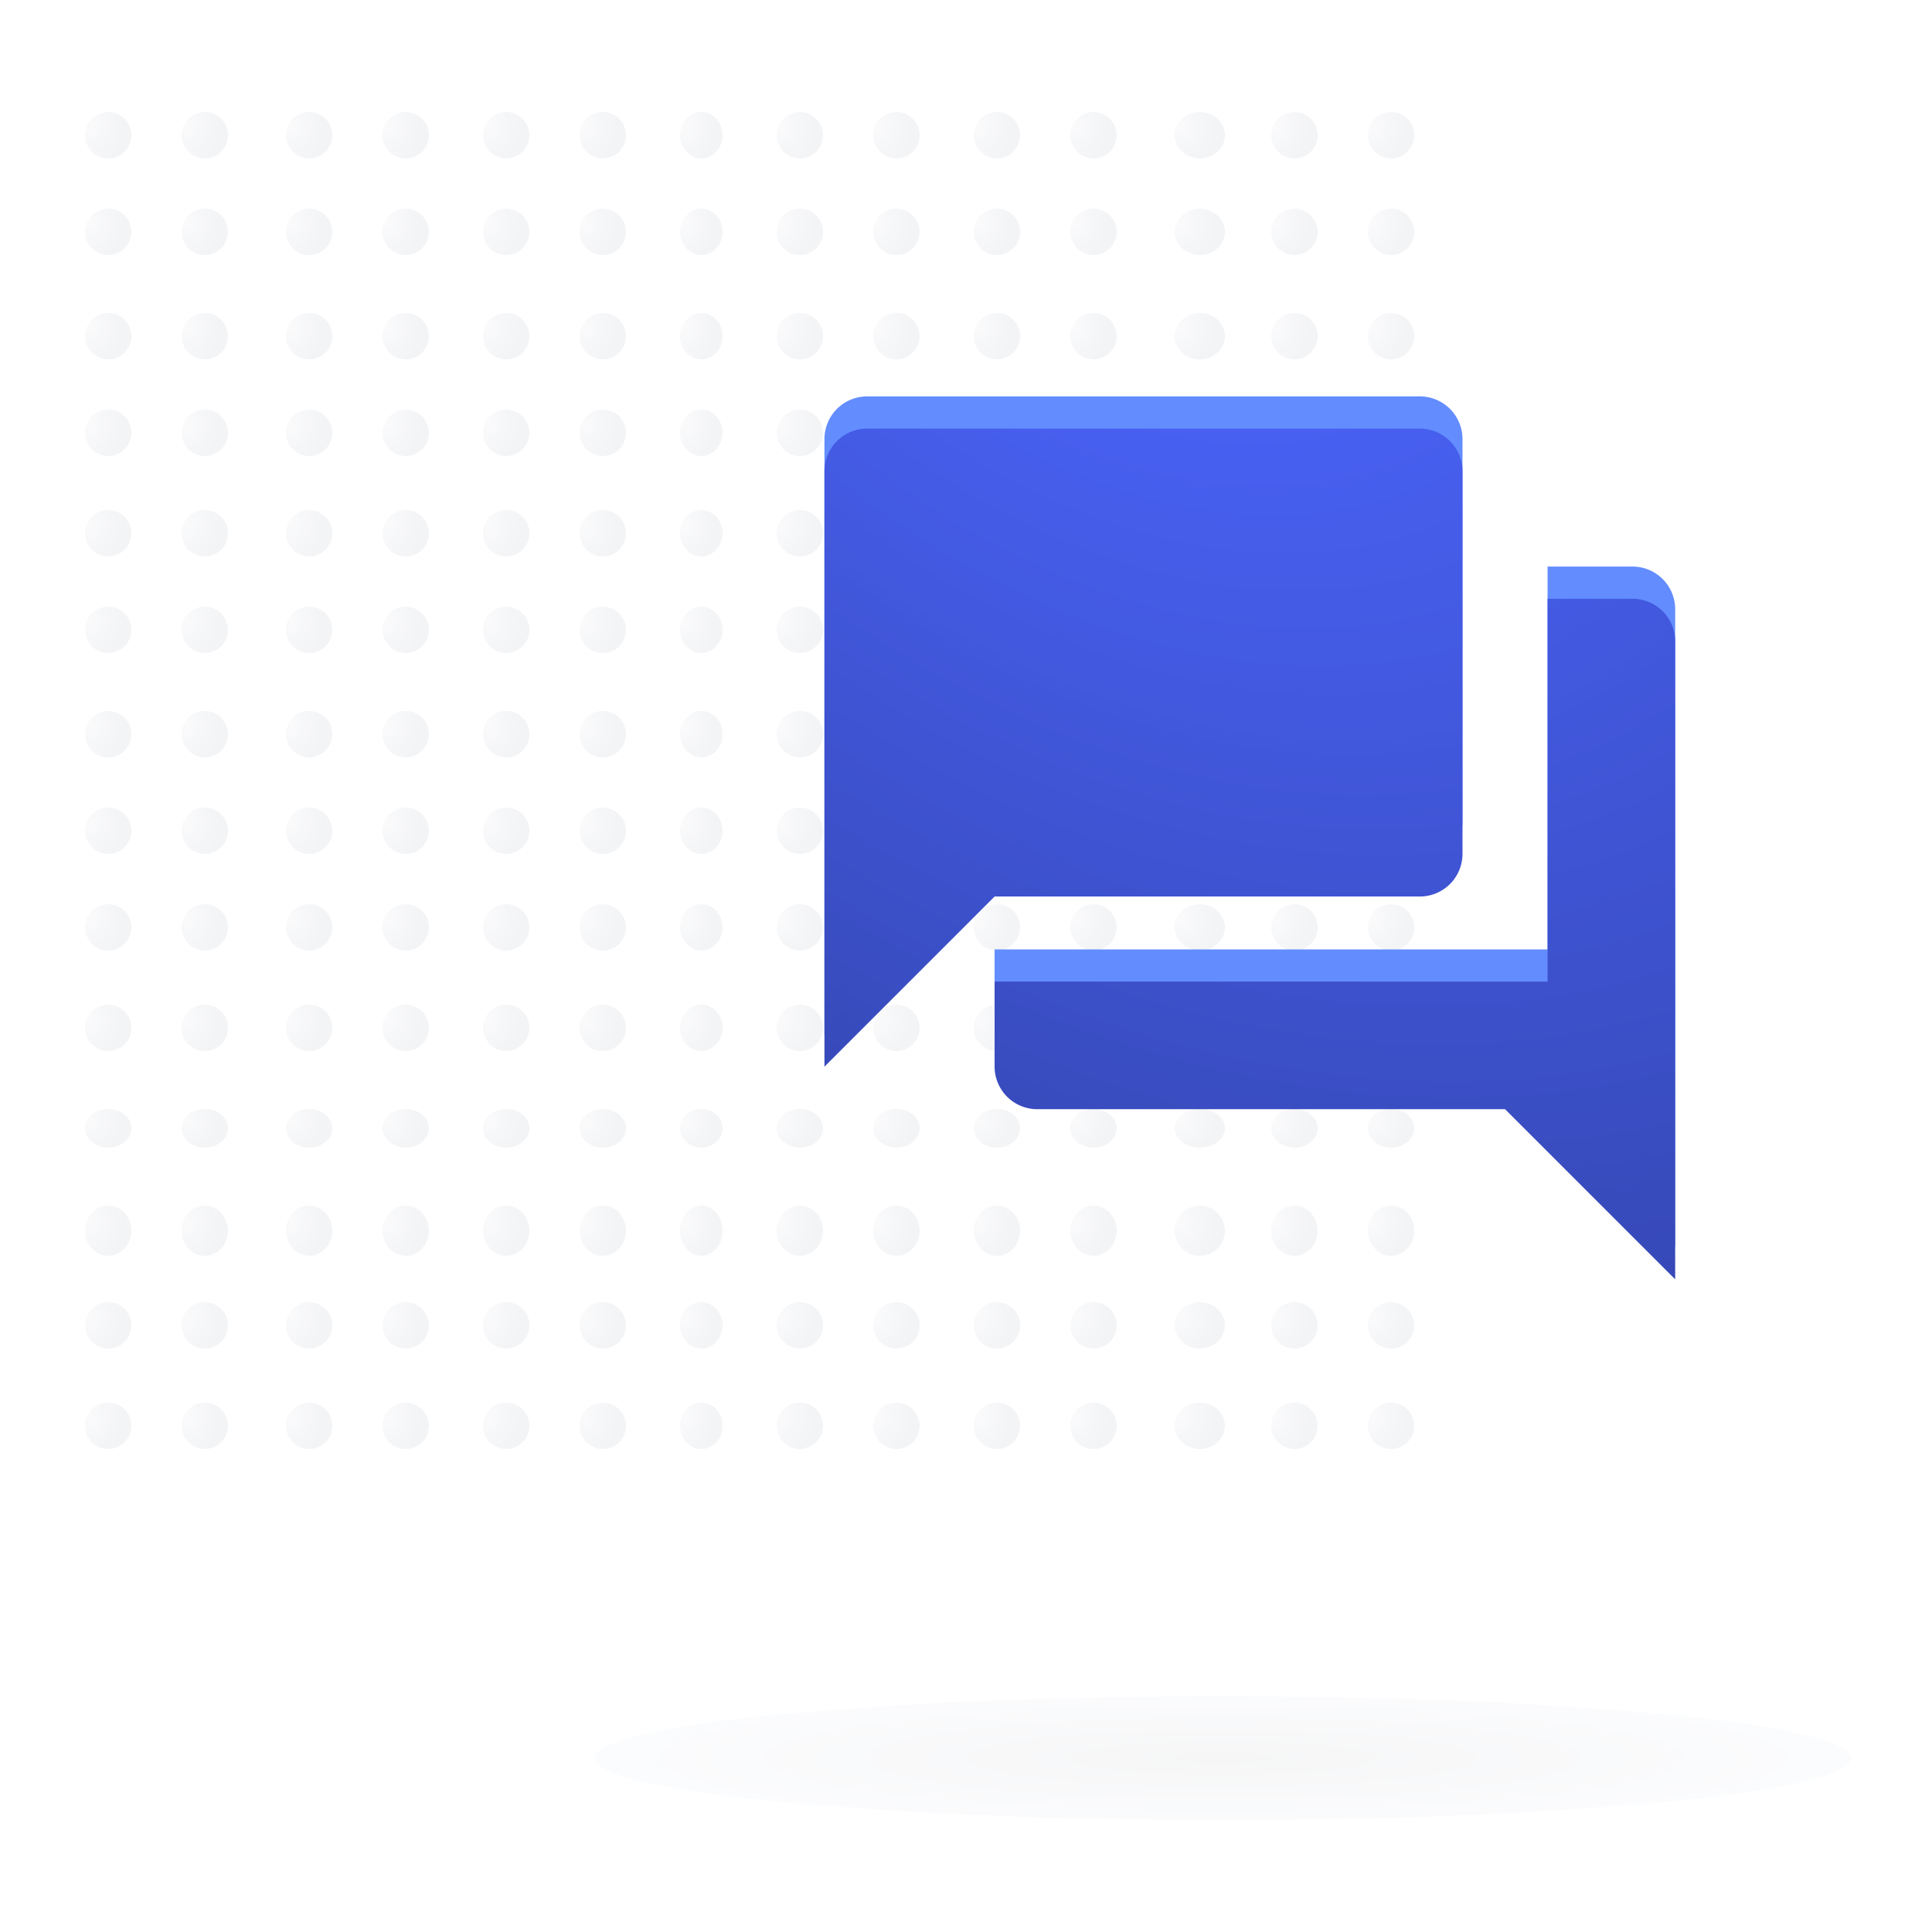 <svg xmlns="http://www.w3.org/2000/svg" xmlns:xlink="http://www.w3.org/1999/xlink" width="500" height="500" viewBox="0 0 500 500">
  <rect x="0" y="0" width="500" height="500" fill="#808080" stroke="none"/>
  <defs>
    <radialGradient id="radial-gradient" cx="0.5" cy="0.5" r="0.478" gradientTransform="translate(0 -0.081) scale(1 1.161)" gradientUnits="objectBoundingBox">
      <stop offset="0" stop-color="#bfc1c6"/>
      <stop offset="1" stop-color="#e7ebf5"/>
    </radialGradient>
    <radialGradient id="radial-gradient-2" cx="0.085" cy="0.287" r="0.797" gradientTransform="translate(0 -0.027) scale(1 1.161)" gradientUnits="objectBoundingBox">
      <stop offset="0" stop-color="#ecedf1"/>
      <stop offset="1" stop-color="#d0d3db"/>
    </radialGradient>
    <radialGradient id="radial-gradient-198" cx="-0.102" cy="-0.404" r="2.813" gradientTransform="matrix(0.678, 0.735, -0.526, 0.485, 0.195, -0.22)" gradientUnits="objectBoundingBox">
      <stop offset="0" stop-color="#4c65ff"/>
      <stop offset="0.123" stop-color="#4b64fc"/>
      <stop offset="1" stop-color="#263380"/>
    </radialGradient>
    <clipPath id="clip-Artboard_1">
      <rect width="500" height="500"/>
    </clipPath>
  </defs>
  <g id="Artboard_1" data-name="Artboard – 1" clip-path="url(#clip-Artboard_1)">
    <rect width="500" height="500" fill="#fff"/>
    <ellipse id="Ellipse_9" data-name="Ellipse 9" cx="162.5" cy="16" rx="162.5" ry="16" transform="translate(154 439)" opacity="0.14" fill="url(#radial-gradient)"/>
    <g id="Component_1_1" data-name="Component 1 – 1" transform="translate(22 29)">
      <g id="Group_29" data-name="Group 29" transform="translate(0.332 0.125)" opacity="0.259">
        <g id="Group_3" data-name="Group 3" transform="translate(0 179.64)">
          <circle id="Ellipse_1" data-name="Ellipse 1" cx="6" cy="6" r="6" transform="translate(-0.331 154.235)" fill="url(#radial-gradient-2)"/>
          <circle id="Ellipse_14" data-name="Ellipse 14" cx="6" cy="6" r="6" transform="translate(-0.331 128.235)" fill="url(#radial-gradient-2)"/>
          <ellipse id="Ellipse_21" data-name="Ellipse 21" cx="6" cy="6.5" rx="6" ry="6.5" transform="translate(-0.331 103.235)" fill="url(#radial-gradient-2)"/>
          <ellipse id="Ellipse_28" data-name="Ellipse 28" cx="6" cy="5" rx="6" ry="5" transform="translate(-0.331 78.235)" fill="url(#radial-gradient-2)"/>
          <circle id="Ellipse_35" data-name="Ellipse 35" cx="6" cy="6" r="6" transform="translate(-0.331 51.235)" fill="url(#radial-gradient-2)"/>
          <circle id="Ellipse_42" data-name="Ellipse 42" cx="6" cy="6" r="6" transform="translate(-0.331 25.235)" fill="url(#radial-gradient-2)"/>
          <circle id="Ellipse_49" data-name="Ellipse 49" cx="6" cy="6" r="6" transform="translate(-0.331 0.235)" fill="url(#radial-gradient-2)"/>
          <circle id="Ellipse_2" data-name="Ellipse 2" cx="6" cy="6" r="6" transform="translate(24.669 154.235)" fill="url(#radial-gradient-2)"/>
          <circle id="Ellipse_13" data-name="Ellipse 13" cx="6" cy="6" r="6" transform="translate(24.669 128.235)" fill="url(#radial-gradient-2)"/>
          <ellipse id="Ellipse_20" data-name="Ellipse 20" cx="6" cy="6.5" rx="6" ry="6.5" transform="translate(24.669 103.235)" fill="url(#radial-gradient-2)"/>
          <ellipse id="Ellipse_27" data-name="Ellipse 27" cx="6" cy="5" rx="6" ry="5" transform="translate(24.669 78.235)" fill="url(#radial-gradient-2)"/>
          <circle id="Ellipse_34" data-name="Ellipse 34" cx="6" cy="6" r="6" transform="translate(24.669 51.235)" fill="url(#radial-gradient-2)"/>
          <circle id="Ellipse_41" data-name="Ellipse 41" cx="6" cy="6" r="6" transform="translate(24.669 25.235)" fill="url(#radial-gradient-2)"/>
          <circle id="Ellipse_48" data-name="Ellipse 48" cx="6" cy="6" r="6" transform="translate(24.669 0.235)" fill="url(#radial-gradient-2)"/>
          <circle id="Ellipse_7" data-name="Ellipse 7" cx="6" cy="6" r="6" transform="translate(102.669 154.235)" fill="url(#radial-gradient-2)"/>
          <circle id="Ellipse_10" data-name="Ellipse 10" cx="6" cy="6" r="6" transform="translate(102.669 128.235)" fill="url(#radial-gradient-2)"/>
          <ellipse id="Ellipse_17" data-name="Ellipse 17" cx="6" cy="6.5" rx="6" ry="6.5" transform="translate(102.669 103.235)" fill="url(#radial-gradient-2)"/>
          <ellipse id="Ellipse_24" data-name="Ellipse 24" cx="6" cy="5" rx="6" ry="5" transform="translate(102.669 78.235)" fill="url(#radial-gradient-2)"/>
          <circle id="Ellipse_31" data-name="Ellipse 31" cx="6" cy="6" r="6" transform="translate(102.669 51.235)" fill="url(#radial-gradient-2)"/>
          <circle id="Ellipse_38" data-name="Ellipse 38" cx="6" cy="6" r="6" transform="translate(102.669 25.235)" fill="url(#radial-gradient-2)"/>
          <circle id="Ellipse_45" data-name="Ellipse 45" cx="6" cy="6" r="6" transform="translate(102.669 0.235)" fill="url(#radial-gradient-2)"/>
          <circle id="Ellipse_3" data-name="Ellipse 3" cx="6" cy="6" r="6" transform="translate(51.669 154.235)" fill="url(#radial-gradient-2)"/>
          <circle id="Ellipse_12" data-name="Ellipse 12" cx="6" cy="6" r="6" transform="translate(51.669 128.235)" fill="url(#radial-gradient-2)"/>
          <ellipse id="Ellipse_19" data-name="Ellipse 19" cx="6" cy="6.5" rx="6" ry="6.5" transform="translate(51.669 103.235)" fill="url(#radial-gradient-2)"/>
          <ellipse id="Ellipse_26" data-name="Ellipse 26" cx="6" cy="5" rx="6" ry="5" transform="translate(51.669 78.235)" fill="url(#radial-gradient-2)"/>
          <circle id="Ellipse_33" data-name="Ellipse 33" cx="6" cy="6" r="6" transform="translate(51.669 51.235)" fill="url(#radial-gradient-2)"/>
          <circle id="Ellipse_40" data-name="Ellipse 40" cx="6" cy="6" r="6" transform="translate(51.669 25.235)" fill="url(#radial-gradient-2)"/>
          <circle id="Ellipse_47" data-name="Ellipse 47" cx="6" cy="6" r="6" transform="translate(51.669 0.235)" fill="url(#radial-gradient-2)"/>
          <circle id="Ellipse_6" data-name="Ellipse 6" cx="6" cy="6" r="6" transform="translate(127.669 154.235)" fill="url(#radial-gradient-2)"/>
          <circle id="Ellipse_9-2" data-name="Ellipse 9" cx="6" cy="6" r="6" transform="translate(127.669 128.235)" fill="url(#radial-gradient-2)"/>
          <ellipse id="Ellipse_16" data-name="Ellipse 16" cx="6" cy="6.5" rx="6" ry="6.5" transform="translate(127.669 103.235)" fill="url(#radial-gradient-2)"/>
          <ellipse id="Ellipse_23" data-name="Ellipse 23" cx="6" cy="5" rx="6" ry="5" transform="translate(127.669 78.235)" fill="url(#radial-gradient-2)"/>
          <circle id="Ellipse_30" data-name="Ellipse 30" cx="6" cy="6" r="6" transform="translate(127.669 51.235)" fill="url(#radial-gradient-2)"/>
          <circle id="Ellipse_37" data-name="Ellipse 37" cx="6" cy="6" r="6" transform="translate(127.669 25.235)" fill="url(#radial-gradient-2)"/>
          <circle id="Ellipse_44" data-name="Ellipse 44" cx="6" cy="6" r="6" transform="translate(127.669 0.235)" fill="url(#radial-gradient-2)"/>
          <circle id="Ellipse_4" data-name="Ellipse 4" cx="6" cy="6" r="6" transform="translate(76.669 154.235)" fill="url(#radial-gradient-2)"/>
          <circle id="Ellipse_11" data-name="Ellipse 11" cx="6" cy="6" r="6" transform="translate(76.669 128.235)" fill="url(#radial-gradient-2)"/>
          <ellipse id="Ellipse_18" data-name="Ellipse 18" cx="6" cy="6.5" rx="6" ry="6.5" transform="translate(76.669 103.235)" fill="url(#radial-gradient-2)"/>
          <ellipse id="Ellipse_25" data-name="Ellipse 25" cx="6" cy="5" rx="6" ry="5" transform="translate(76.669 78.235)" fill="url(#radial-gradient-2)"/>
          <circle id="Ellipse_32" data-name="Ellipse 32" cx="6" cy="6" r="6" transform="translate(76.669 51.235)" fill="url(#radial-gradient-2)"/>
          <circle id="Ellipse_39" data-name="Ellipse 39" cx="6" cy="6" r="6" transform="translate(76.669 25.235)" fill="url(#radial-gradient-2)"/>
          <circle id="Ellipse_46" data-name="Ellipse 46" cx="6" cy="6" r="6" transform="translate(76.669 0.235)" fill="url(#radial-gradient-2)"/>
          <ellipse id="Ellipse_5" data-name="Ellipse 5" cx="5.5" cy="6" rx="5.5" ry="6" transform="translate(153.669 154.235)" fill="url(#radial-gradient-2)"/>
          <ellipse id="Ellipse_8" data-name="Ellipse 8" cx="5.5" cy="6" rx="5.5" ry="6" transform="translate(153.669 128.235)" fill="url(#radial-gradient-2)"/>
          <ellipse id="Ellipse_15" data-name="Ellipse 15" cx="5.5" cy="6.5" rx="5.5" ry="6.5" transform="translate(153.669 103.235)" fill="url(#radial-gradient-2)"/>
          <ellipse id="Ellipse_22" data-name="Ellipse 22" cx="5.5" cy="5" rx="5.5" ry="5" transform="translate(153.669 78.235)" fill="url(#radial-gradient-2)"/>
          <ellipse id="Ellipse_29" data-name="Ellipse 29" cx="5.5" cy="6" rx="5.5" ry="6" transform="translate(153.669 51.235)" fill="url(#radial-gradient-2)"/>
          <ellipse id="Ellipse_36" data-name="Ellipse 36" cx="5.5" cy="6" rx="5.5" ry="6" transform="translate(153.669 25.235)" fill="url(#radial-gradient-2)"/>
          <ellipse id="Ellipse_43" data-name="Ellipse 43" cx="5.5" cy="6" rx="5.5" ry="6" transform="translate(153.669 0.235)" fill="url(#radial-gradient-2)"/>
        </g>
        <g id="Group_3-2" data-name="Group 3" transform="translate(0 0)">
          <circle id="Ellipse_1-2" data-name="Ellipse 1" cx="6" cy="6" r="6" transform="translate(-0.331 154.875)" fill="url(#radial-gradient-2)"/>
          <circle id="Ellipse_14-2" data-name="Ellipse 14" cx="6" cy="6" r="6" transform="translate(-0.331 127.875)" fill="url(#radial-gradient-2)"/>
          <circle id="Ellipse_21-2" data-name="Ellipse 21" cx="6" cy="6" r="6" transform="translate(-0.331 102.875)" fill="url(#radial-gradient-2)"/>
          <circle id="Ellipse_28-2" data-name="Ellipse 28" cx="6" cy="6" r="6" transform="translate(-0.331 76.875)" fill="url(#radial-gradient-2)"/>
          <circle id="Ellipse_35-2" data-name="Ellipse 35" cx="6" cy="6" r="6" transform="translate(-0.331 51.875)" fill="url(#radial-gradient-2)"/>
          <circle id="Ellipse_42-2" data-name="Ellipse 42" cx="6" cy="6" r="6" transform="translate(-0.331 24.875)" fill="url(#radial-gradient-2)"/>
          <circle id="Ellipse_49-2" data-name="Ellipse 49" cx="6" cy="6" r="6" transform="translate(-0.331 -0.125)" fill="url(#radial-gradient-2)"/>
          <circle id="Ellipse_2-2" data-name="Ellipse 2" cx="6" cy="6" r="6" transform="translate(24.669 154.875)" fill="url(#radial-gradient-2)"/>
          <circle id="Ellipse_13-2" data-name="Ellipse 13" cx="6" cy="6" r="6" transform="translate(24.669 127.875)" fill="url(#radial-gradient-2)"/>
          <circle id="Ellipse_20-2" data-name="Ellipse 20" cx="6" cy="6" r="6" transform="translate(24.669 102.875)" fill="url(#radial-gradient-2)"/>
          <circle id="Ellipse_27-2" data-name="Ellipse 27" cx="6" cy="6" r="6" transform="translate(24.669 76.875)" fill="url(#radial-gradient-2)"/>
          <circle id="Ellipse_34-2" data-name="Ellipse 34" cx="6" cy="6" r="6" transform="translate(24.669 51.875)" fill="url(#radial-gradient-2)"/>
          <circle id="Ellipse_41-2" data-name="Ellipse 41" cx="6" cy="6" r="6" transform="translate(24.669 24.875)" fill="url(#radial-gradient-2)"/>
          <circle id="Ellipse_48-2" data-name="Ellipse 48" cx="6" cy="6" r="6" transform="translate(24.669 -0.125)" fill="url(#radial-gradient-2)"/>
          <circle id="Ellipse_7-2" data-name="Ellipse 7" cx="6" cy="6" r="6" transform="translate(102.669 154.875)" fill="url(#radial-gradient-2)"/>
          <circle id="Ellipse_10-2" data-name="Ellipse 10" cx="6" cy="6" r="6" transform="translate(102.669 127.875)" fill="url(#radial-gradient-2)"/>
          <circle id="Ellipse_17-2" data-name="Ellipse 17" cx="6" cy="6" r="6" transform="translate(102.669 102.875)" fill="url(#radial-gradient-2)"/>
          <circle id="Ellipse_24-2" data-name="Ellipse 24" cx="6" cy="6" r="6" transform="translate(102.669 76.875)" fill="url(#radial-gradient-2)"/>
          <circle id="Ellipse_31-2" data-name="Ellipse 31" cx="6" cy="6" r="6" transform="translate(102.669 51.875)" fill="url(#radial-gradient-2)"/>
          <circle id="Ellipse_38-2" data-name="Ellipse 38" cx="6" cy="6" r="6" transform="translate(102.669 24.875)" fill="url(#radial-gradient-2)"/>
          <circle id="Ellipse_45-2" data-name="Ellipse 45" cx="6" cy="6" r="6" transform="translate(102.669 -0.125)" fill="url(#radial-gradient-2)"/>
          <circle id="Ellipse_3-2" data-name="Ellipse 3" cx="6" cy="6" r="6" transform="translate(51.669 154.875)" fill="url(#radial-gradient-2)"/>
          <circle id="Ellipse_12-2" data-name="Ellipse 12" cx="6" cy="6" r="6" transform="translate(51.669 127.875)" fill="url(#radial-gradient-2)"/>
          <circle id="Ellipse_19-2" data-name="Ellipse 19" cx="6" cy="6" r="6" transform="translate(51.669 102.875)" fill="url(#radial-gradient-2)"/>
          <circle id="Ellipse_26-2" data-name="Ellipse 26" cx="6" cy="6" r="6" transform="translate(51.669 76.875)" fill="url(#radial-gradient-2)"/>
          <circle id="Ellipse_33-2" data-name="Ellipse 33" cx="6" cy="6" r="6" transform="translate(51.669 51.875)" fill="url(#radial-gradient-2)"/>
          <circle id="Ellipse_40-2" data-name="Ellipse 40" cx="6" cy="6" r="6" transform="translate(51.669 24.875)" fill="url(#radial-gradient-2)"/>
          <circle id="Ellipse_47-2" data-name="Ellipse 47" cx="6" cy="6" r="6" transform="translate(51.669 -0.125)" fill="url(#radial-gradient-2)"/>
          <circle id="Ellipse_6-2" data-name="Ellipse 6" cx="6" cy="6" r="6" transform="translate(127.669 154.875)" fill="url(#radial-gradient-2)"/>
          <circle id="Ellipse_9-3" data-name="Ellipse 9" cx="6" cy="6" r="6" transform="translate(127.669 127.875)" fill="url(#radial-gradient-2)"/>
          <circle id="Ellipse_16-2" data-name="Ellipse 16" cx="6" cy="6" r="6" transform="translate(127.669 102.875)" fill="url(#radial-gradient-2)"/>
          <circle id="Ellipse_23-2" data-name="Ellipse 23" cx="6" cy="6" r="6" transform="translate(127.669 76.875)" fill="url(#radial-gradient-2)"/>
          <circle id="Ellipse_30-2" data-name="Ellipse 30" cx="6" cy="6" r="6" transform="translate(127.669 51.875)" fill="url(#radial-gradient-2)"/>
          <circle id="Ellipse_37-2" data-name="Ellipse 37" cx="6" cy="6" r="6" transform="translate(127.669 24.875)" fill="url(#radial-gradient-2)"/>
          <circle id="Ellipse_44-2" data-name="Ellipse 44" cx="6" cy="6" r="6" transform="translate(127.669 -0.125)" fill="url(#radial-gradient-2)"/>
          <circle id="Ellipse_4-2" data-name="Ellipse 4" cx="6" cy="6" r="6" transform="translate(76.669 154.875)" fill="url(#radial-gradient-2)"/>
          <circle id="Ellipse_11-2" data-name="Ellipse 11" cx="6" cy="6" r="6" transform="translate(76.669 127.875)" fill="url(#radial-gradient-2)"/>
          <circle id="Ellipse_18-2" data-name="Ellipse 18" cx="6" cy="6" r="6" transform="translate(76.669 102.875)" fill="url(#radial-gradient-2)"/>
          <circle id="Ellipse_25-2" data-name="Ellipse 25" cx="6" cy="6" r="6" transform="translate(76.669 76.875)" fill="url(#radial-gradient-2)"/>
          <circle id="Ellipse_32-2" data-name="Ellipse 32" cx="6" cy="6" r="6" transform="translate(76.669 51.875)" fill="url(#radial-gradient-2)"/>
          <circle id="Ellipse_39-2" data-name="Ellipse 39" cx="6" cy="6" r="6" transform="translate(76.669 24.875)" fill="url(#radial-gradient-2)"/>
          <circle id="Ellipse_46-2" data-name="Ellipse 46" cx="6" cy="6" r="6" transform="translate(76.669 -0.125)" fill="url(#radial-gradient-2)"/>
          <ellipse id="Ellipse_5-2" data-name="Ellipse 5" cx="5.5" cy="6" rx="5.5" ry="6" transform="translate(153.669 154.875)" fill="url(#radial-gradient-2)"/>
          <ellipse id="Ellipse_8-2" data-name="Ellipse 8" cx="5.5" cy="6" rx="5.5" ry="6" transform="translate(153.669 127.875)" fill="url(#radial-gradient-2)"/>
          <ellipse id="Ellipse_15-2" data-name="Ellipse 15" cx="5.5" cy="6" rx="5.5" ry="6" transform="translate(153.669 102.875)" fill="url(#radial-gradient-2)"/>
          <ellipse id="Ellipse_22-2" data-name="Ellipse 22" cx="5.5" cy="6" rx="5.5" ry="6" transform="translate(153.669 76.875)" fill="url(#radial-gradient-2)"/>
          <ellipse id="Ellipse_29-2" data-name="Ellipse 29" cx="5.5" cy="6" rx="5.5" ry="6" transform="translate(153.669 51.875)" fill="url(#radial-gradient-2)"/>
          <ellipse id="Ellipse_36-2" data-name="Ellipse 36" cx="5.5" cy="6" rx="5.5" ry="6" transform="translate(153.669 24.875)" fill="url(#radial-gradient-2)"/>
          <ellipse id="Ellipse_43-2" data-name="Ellipse 43" cx="5.5" cy="6" rx="5.5" ry="6" transform="translate(153.669 -0.125)" fill="url(#radial-gradient-2)"/>
        </g>
        <g id="Group_3-3" data-name="Group 3" transform="translate(178.319 179.64)">
          <circle id="Ellipse_1-3" data-name="Ellipse 1" cx="6" cy="6" r="6" transform="translate(0.35 154.235)" fill="url(#radial-gradient-2)"/>
          <circle id="Ellipse_14-3" data-name="Ellipse 14" cx="6" cy="6" r="6" transform="translate(0.35 128.235)" fill="url(#radial-gradient-2)"/>
          <ellipse id="Ellipse_21-3" data-name="Ellipse 21" cx="6" cy="6.5" rx="6" ry="6.5" transform="translate(0.35 103.235)" fill="url(#radial-gradient-2)"/>
          <ellipse id="Ellipse_28-3" data-name="Ellipse 28" cx="6" cy="5" rx="6" ry="5" transform="translate(0.35 78.235)" fill="url(#radial-gradient-2)"/>
          <circle id="Ellipse_35-3" data-name="Ellipse 35" cx="6" cy="6" r="6" transform="translate(0.35 51.235)" fill="url(#radial-gradient-2)"/>
          <circle id="Ellipse_42-3" data-name="Ellipse 42" cx="6" cy="6" r="6" transform="translate(0.35 25.235)" fill="url(#radial-gradient-2)"/>
          <circle id="Ellipse_49-3" data-name="Ellipse 49" cx="6" cy="6" r="6" transform="translate(0.35 0.235)" fill="url(#radial-gradient-2)"/>
          <circle id="Ellipse_2-3" data-name="Ellipse 2" cx="6" cy="6" r="6" transform="translate(25.35 154.235)" fill="url(#radial-gradient-2)"/>
          <circle id="Ellipse_13-3" data-name="Ellipse 13" cx="6" cy="6" r="6" transform="translate(25.35 128.235)" fill="url(#radial-gradient-2)"/>
          <ellipse id="Ellipse_20-3" data-name="Ellipse 20" cx="6" cy="6.5" rx="6" ry="6.5" transform="translate(25.35 103.235)" fill="url(#radial-gradient-2)"/>
          <ellipse id="Ellipse_27-3" data-name="Ellipse 27" cx="6" cy="5" rx="6" ry="5" transform="translate(25.35 78.235)" fill="url(#radial-gradient-2)"/>
          <circle id="Ellipse_34-3" data-name="Ellipse 34" cx="6" cy="6" r="6" transform="translate(25.35 51.235)" fill="url(#radial-gradient-2)"/>
          <circle id="Ellipse_41-3" data-name="Ellipse 41" cx="6" cy="6" r="6" transform="translate(25.35 25.235)" fill="url(#radial-gradient-2)"/>
          <circle id="Ellipse_48-3" data-name="Ellipse 48" cx="6" cy="6" r="6" transform="translate(25.35 0.235)" fill="url(#radial-gradient-2)"/>
          <ellipse id="Ellipse_7-3" data-name="Ellipse 7" cx="6.5" cy="6" rx="6.5" ry="6" transform="translate(103.35 154.235)" fill="url(#radial-gradient-2)"/>
          <ellipse id="Ellipse_10-3" data-name="Ellipse 10" cx="6.5" cy="6" rx="6.5" ry="6" transform="translate(103.35 128.235)" fill="url(#radial-gradient-2)"/>
          <circle id="Ellipse_17-3" data-name="Ellipse 17" cx="6.5" cy="6.5" r="6.5" transform="translate(103.35 103.235)" fill="url(#radial-gradient-2)"/>
          <ellipse id="Ellipse_24-3" data-name="Ellipse 24" cx="6.5" cy="5" rx="6.5" ry="5" transform="translate(103.35 78.235)" fill="url(#radial-gradient-2)"/>
          <ellipse id="Ellipse_31-3" data-name="Ellipse 31" cx="6.5" cy="6" rx="6.5" ry="6" transform="translate(103.35 51.235)" fill="url(#radial-gradient-2)"/>
          <ellipse id="Ellipse_38-3" data-name="Ellipse 38" cx="6.5" cy="6" rx="6.5" ry="6" transform="translate(103.35 25.235)" fill="url(#radial-gradient-2)"/>
          <ellipse id="Ellipse_45-3" data-name="Ellipse 45" cx="6.5" cy="6" rx="6.5" ry="6" transform="translate(103.35 0.235)" fill="url(#radial-gradient-2)"/>
          <circle id="Ellipse_3-3" data-name="Ellipse 3" cx="6" cy="6" r="6" transform="translate(51.35 154.235)" fill="url(#radial-gradient-2)"/>
          <circle id="Ellipse_12-3" data-name="Ellipse 12" cx="6" cy="6" r="6" transform="translate(51.35 128.235)" fill="url(#radial-gradient-2)"/>
          <ellipse id="Ellipse_19-3" data-name="Ellipse 19" cx="6" cy="6.5" rx="6" ry="6.5" transform="translate(51.35 103.235)" fill="url(#radial-gradient-2)"/>
          <ellipse id="Ellipse_26-3" data-name="Ellipse 26" cx="6" cy="5" rx="6" ry="5" transform="translate(51.35 78.235)" fill="url(#radial-gradient-2)"/>
          <circle id="Ellipse_33-3" data-name="Ellipse 33" cx="6" cy="6" r="6" transform="translate(51.35 51.235)" fill="url(#radial-gradient-2)"/>
          <circle id="Ellipse_40-3" data-name="Ellipse 40" cx="6" cy="6" r="6" transform="translate(51.35 25.235)" fill="url(#radial-gradient-2)"/>
          <circle id="Ellipse_47-3" data-name="Ellipse 47" cx="6" cy="6" r="6" transform="translate(51.35 0.235)" fill="url(#radial-gradient-2)"/>
          <circle id="Ellipse_6-3" data-name="Ellipse 6" cx="6" cy="6" r="6" transform="translate(128.35 154.235)" fill="url(#radial-gradient-2)"/>
          <circle id="Ellipse_9-4" data-name="Ellipse 9" cx="6" cy="6" r="6" transform="translate(128.35 128.235)" fill="url(#radial-gradient-2)"/>
          <ellipse id="Ellipse_16-3" data-name="Ellipse 16" cx="6" cy="6.5" rx="6" ry="6.5" transform="translate(128.35 103.235)" fill="url(#radial-gradient-2)"/>
          <ellipse id="Ellipse_23-3" data-name="Ellipse 23" cx="6" cy="5" rx="6" ry="5" transform="translate(128.35 78.235)" fill="url(#radial-gradient-2)"/>
          <circle id="Ellipse_30-3" data-name="Ellipse 30" cx="6" cy="6" r="6" transform="translate(128.35 51.235)" fill="url(#radial-gradient-2)"/>
          <circle id="Ellipse_37-3" data-name="Ellipse 37" cx="6" cy="6" r="6" transform="translate(128.35 25.235)" fill="url(#radial-gradient-2)"/>
          <circle id="Ellipse_44-3" data-name="Ellipse 44" cx="6" cy="6" r="6" transform="translate(128.35 0.235)" fill="url(#radial-gradient-2)"/>
          <circle id="Ellipse_4-3" data-name="Ellipse 4" cx="6" cy="6" r="6" transform="translate(76.35 154.235)" fill="url(#radial-gradient-2)"/>
          <circle id="Ellipse_11-3" data-name="Ellipse 11" cx="6" cy="6" r="6" transform="translate(76.35 128.235)" fill="url(#radial-gradient-2)"/>
          <ellipse id="Ellipse_18-3" data-name="Ellipse 18" cx="6" cy="6.5" rx="6" ry="6.5" transform="translate(76.35 103.235)" fill="url(#radial-gradient-2)"/>
          <ellipse id="Ellipse_25-3" data-name="Ellipse 25" cx="6" cy="5" rx="6" ry="5" transform="translate(76.35 78.235)" fill="url(#radial-gradient-2)"/>
          <circle id="Ellipse_32-3" data-name="Ellipse 32" cx="6" cy="6" r="6" transform="translate(76.35 51.235)" fill="url(#radial-gradient-2)"/>
          <circle id="Ellipse_39-3" data-name="Ellipse 39" cx="6" cy="6" r="6" transform="translate(76.35 25.235)" fill="url(#radial-gradient-2)"/>
          <circle id="Ellipse_46-3" data-name="Ellipse 46" cx="6" cy="6" r="6" transform="translate(76.35 0.235)" fill="url(#radial-gradient-2)"/>
          <circle id="Ellipse_5-3" data-name="Ellipse 5" cx="6" cy="6" r="6" transform="translate(153.35 154.235)" fill="url(#radial-gradient-2)"/>
          <circle id="Ellipse_8-3" data-name="Ellipse 8" cx="6" cy="6" r="6" transform="translate(153.35 128.235)" fill="url(#radial-gradient-2)"/>
          <ellipse id="Ellipse_15-3" data-name="Ellipse 15" cx="6" cy="6.5" rx="6" ry="6.5" transform="translate(153.35 103.235)" fill="url(#radial-gradient-2)"/>
          <ellipse id="Ellipse_22-3" data-name="Ellipse 22" cx="6" cy="5" rx="6" ry="5" transform="translate(153.35 78.235)" fill="url(#radial-gradient-2)"/>
          <circle id="Ellipse_29-3" data-name="Ellipse 29" cx="6" cy="6" r="6" transform="translate(153.35 51.235)" fill="url(#radial-gradient-2)"/>
          <circle id="Ellipse_36-3" data-name="Ellipse 36" cx="6" cy="6" r="6" transform="translate(153.35 25.235)" fill="url(#radial-gradient-2)"/>
          <circle id="Ellipse_43-3" data-name="Ellipse 43" cx="6" cy="6" r="6" transform="translate(153.35 0.235)" fill="url(#radial-gradient-2)"/>
        </g>
        <g id="Group_3-4" data-name="Group 3" transform="translate(178.319 0)">
          <circle id="Ellipse_1-4" data-name="Ellipse 1" cx="6" cy="6" r="6" transform="translate(0.35 154.875)" fill="url(#radial-gradient-2)"/>
          <circle id="Ellipse_14-4" data-name="Ellipse 14" cx="6" cy="6" r="6" transform="translate(0.35 127.875)" fill="url(#radial-gradient-2)"/>
          <circle id="Ellipse_21-4" data-name="Ellipse 21" cx="6" cy="6" r="6" transform="translate(0.35 102.875)" fill="url(#radial-gradient-2)"/>
          <circle id="Ellipse_28-4" data-name="Ellipse 28" cx="6" cy="6" r="6" transform="translate(0.35 76.875)" fill="url(#radial-gradient-2)"/>
          <circle id="Ellipse_35-4" data-name="Ellipse 35" cx="6" cy="6" r="6" transform="translate(0.35 51.875)" fill="url(#radial-gradient-2)"/>
          <circle id="Ellipse_42-4" data-name="Ellipse 42" cx="6" cy="6" r="6" transform="translate(0.35 24.875)" fill="url(#radial-gradient-2)"/>
          <circle id="Ellipse_49-4" data-name="Ellipse 49" cx="6" cy="6" r="6" transform="translate(0.35 -0.125)" fill="url(#radial-gradient-2)"/>
          <circle id="Ellipse_2-4" data-name="Ellipse 2" cx="6" cy="6" r="6" transform="translate(25.35 154.875)" fill="url(#radial-gradient-2)"/>
          <circle id="Ellipse_13-4" data-name="Ellipse 13" cx="6" cy="6" r="6" transform="translate(25.35 127.875)" fill="url(#radial-gradient-2)"/>
          <circle id="Ellipse_20-4" data-name="Ellipse 20" cx="6" cy="6" r="6" transform="translate(25.35 102.875)" fill="url(#radial-gradient-2)"/>
          <circle id="Ellipse_27-4" data-name="Ellipse 27" cx="6" cy="6" r="6" transform="translate(25.35 76.875)" fill="url(#radial-gradient-2)"/>
          <circle id="Ellipse_34-4" data-name="Ellipse 34" cx="6" cy="6" r="6" transform="translate(25.35 51.875)" fill="url(#radial-gradient-2)"/>
          <circle id="Ellipse_41-4" data-name="Ellipse 41" cx="6" cy="6" r="6" transform="translate(25.35 24.875)" fill="url(#radial-gradient-2)"/>
          <circle id="Ellipse_48-4" data-name="Ellipse 48" cx="6" cy="6" r="6" transform="translate(25.35 -0.125)" fill="url(#radial-gradient-2)"/>
          <ellipse id="Ellipse_7-4" data-name="Ellipse 7" cx="6.5" cy="6" rx="6.5" ry="6" transform="translate(103.35 154.875)" fill="url(#radial-gradient-2)"/>
          <ellipse id="Ellipse_10-4" data-name="Ellipse 10" cx="6.5" cy="6" rx="6.5" ry="6" transform="translate(103.35 127.875)" fill="url(#radial-gradient-2)"/>
          <ellipse id="Ellipse_17-4" data-name="Ellipse 17" cx="6.5" cy="6" rx="6.5" ry="6" transform="translate(103.35 102.875)" fill="url(#radial-gradient-2)"/>
          <ellipse id="Ellipse_24-4" data-name="Ellipse 24" cx="6.5" cy="6" rx="6.5" ry="6" transform="translate(103.35 76.875)" fill="url(#radial-gradient-2)"/>
          <ellipse id="Ellipse_31-4" data-name="Ellipse 31" cx="6.5" cy="6" rx="6.5" ry="6" transform="translate(103.35 51.875)" fill="url(#radial-gradient-2)"/>
          <ellipse id="Ellipse_38-4" data-name="Ellipse 38" cx="6.5" cy="6" rx="6.5" ry="6" transform="translate(103.35 24.875)" fill="url(#radial-gradient-2)"/>
          <ellipse id="Ellipse_45-4" data-name="Ellipse 45" cx="6.5" cy="6" rx="6.5" ry="6" transform="translate(103.35 -0.125)" fill="url(#radial-gradient-2)"/>
          <circle id="Ellipse_3-4" data-name="Ellipse 3" cx="6" cy="6" r="6" transform="translate(51.35 154.875)" fill="url(#radial-gradient-2)"/>
          <circle id="Ellipse_12-4" data-name="Ellipse 12" cx="6" cy="6" r="6" transform="translate(51.35 127.875)" fill="url(#radial-gradient-2)"/>
          <circle id="Ellipse_19-4" data-name="Ellipse 19" cx="6" cy="6" r="6" transform="translate(51.35 102.875)" fill="url(#radial-gradient-2)"/>
          <circle id="Ellipse_26-4" data-name="Ellipse 26" cx="6" cy="6" r="6" transform="translate(51.35 76.875)" fill="url(#radial-gradient-2)"/>
          <circle id="Ellipse_33-4" data-name="Ellipse 33" cx="6" cy="6" r="6" transform="translate(51.35 51.875)" fill="url(#radial-gradient-2)"/>
          <circle id="Ellipse_40-4" data-name="Ellipse 40" cx="6" cy="6" r="6" transform="translate(51.35 24.875)" fill="url(#radial-gradient-2)"/>
          <circle id="Ellipse_47-4" data-name="Ellipse 47" cx="6" cy="6" r="6" transform="translate(51.35 -0.125)" fill="url(#radial-gradient-2)"/>
          <circle id="Ellipse_6-4" data-name="Ellipse 6" cx="6" cy="6" r="6" transform="translate(128.35 154.875)" fill="url(#radial-gradient-2)"/>
          <circle id="Ellipse_9-5" data-name="Ellipse 9" cx="6" cy="6" r="6" transform="translate(128.35 127.875)" fill="url(#radial-gradient-2)"/>
          <circle id="Ellipse_16-4" data-name="Ellipse 16" cx="6" cy="6" r="6" transform="translate(128.35 102.875)" fill="url(#radial-gradient-2)"/>
          <circle id="Ellipse_23-4" data-name="Ellipse 23" cx="6" cy="6" r="6" transform="translate(128.35 76.875)" fill="url(#radial-gradient-2)"/>
          <circle id="Ellipse_30-4" data-name="Ellipse 30" cx="6" cy="6" r="6" transform="translate(128.35 51.875)" fill="url(#radial-gradient-2)"/>
          <circle id="Ellipse_37-4" data-name="Ellipse 37" cx="6" cy="6" r="6" transform="translate(128.35 24.875)" fill="url(#radial-gradient-2)"/>
          <circle id="Ellipse_44-4" data-name="Ellipse 44" cx="6" cy="6" r="6" transform="translate(128.35 -0.125)" fill="url(#radial-gradient-2)"/>
          <circle id="Ellipse_4-4" data-name="Ellipse 4" cx="6" cy="6" r="6" transform="translate(76.35 154.875)" fill="url(#radial-gradient-2)"/>
          <circle id="Ellipse_11-4" data-name="Ellipse 11" cx="6" cy="6" r="6" transform="translate(76.35 127.875)" fill="url(#radial-gradient-2)"/>
          <circle id="Ellipse_18-4" data-name="Ellipse 18" cx="6" cy="6" r="6" transform="translate(76.35 102.875)" fill="url(#radial-gradient-2)"/>
          <circle id="Ellipse_25-4" data-name="Ellipse 25" cx="6" cy="6" r="6" transform="translate(76.35 76.875)" fill="url(#radial-gradient-2)"/>
          <circle id="Ellipse_32-4" data-name="Ellipse 32" cx="6" cy="6" r="6" transform="translate(76.35 51.875)" fill="url(#radial-gradient-2)"/>
          <circle id="Ellipse_39-4" data-name="Ellipse 39" cx="6" cy="6" r="6" transform="translate(76.35 24.875)" fill="url(#radial-gradient-2)"/>
          <circle id="Ellipse_46-4" data-name="Ellipse 46" cx="6" cy="6" r="6" transform="translate(76.35 -0.125)" fill="url(#radial-gradient-2)"/>
          <circle id="Ellipse_5-4" data-name="Ellipse 5" cx="6" cy="6" r="6" transform="translate(153.35 154.875)" fill="url(#radial-gradient-2)"/>
          <circle id="Ellipse_8-4" data-name="Ellipse 8" cx="6" cy="6" r="6" transform="translate(153.35 127.875)" fill="url(#radial-gradient-2)"/>
          <circle id="Ellipse_15-4" data-name="Ellipse 15" cx="6" cy="6" r="6" transform="translate(153.35 102.875)" fill="url(#radial-gradient-2)"/>
          <circle id="Ellipse_22-4" data-name="Ellipse 22" cx="6" cy="6" r="6" transform="translate(153.35 76.875)" fill="url(#radial-gradient-2)"/>
          <circle id="Ellipse_29-4" data-name="Ellipse 29" cx="6" cy="6" r="6" transform="translate(153.35 51.875)" fill="url(#radial-gradient-2)"/>
          <circle id="Ellipse_36-4" data-name="Ellipse 36" cx="6" cy="6" r="6" transform="translate(153.35 24.875)" fill="url(#radial-gradient-2)"/>
          <circle id="Ellipse_43-4" data-name="Ellipse 43" cx="6" cy="6" r="6" transform="translate(153.35 -0.125)" fill="url(#radial-gradient-2)"/>
        </g>
      </g>
      <g id="Group_9" data-name="Group 9" transform="translate(-1352.026 -267.441)">
        <path id="Icon_material-question-answer" data-name="Icon material-question-answer" d="M212.162,47.034H190.145v99.077H47.034v22.017a11.041,11.041,0,0,0,11.009,11.008H179.136L223.17,223.17V58.043A11.041,11.041,0,0,0,212.162,47.034Zm-44.034,66.051V14.009A11.041,11.041,0,0,0,157.119,3H14.009A11.041,11.041,0,0,0,3,14.009V168.128l44.034-44.034H157.119A11.041,11.041,0,0,0,168.128,113.085Z" transform="translate(1540.391 338.032)" fill="#638dff"/>
        <path id="Icon_material-question-answer-2" data-name="Icon material-question-answer" d="M212.162,47.034H190.145v99.077H47.034v22.017a11.041,11.041,0,0,0,11.009,11.008H179.136L223.17,223.17V58.043A11.041,11.041,0,0,0,212.162,47.034Zm-44.034,66.051V14.009A11.041,11.041,0,0,0,157.119,3H14.009A11.041,11.041,0,0,0,3,14.009V168.128l44.034-44.034H157.119A11.041,11.041,0,0,0,168.128,113.085Z" transform="translate(1540.391 346.363)" fill="url(#radial-gradient-198)"/>
      </g>
    </g>
  </g>
</svg>
